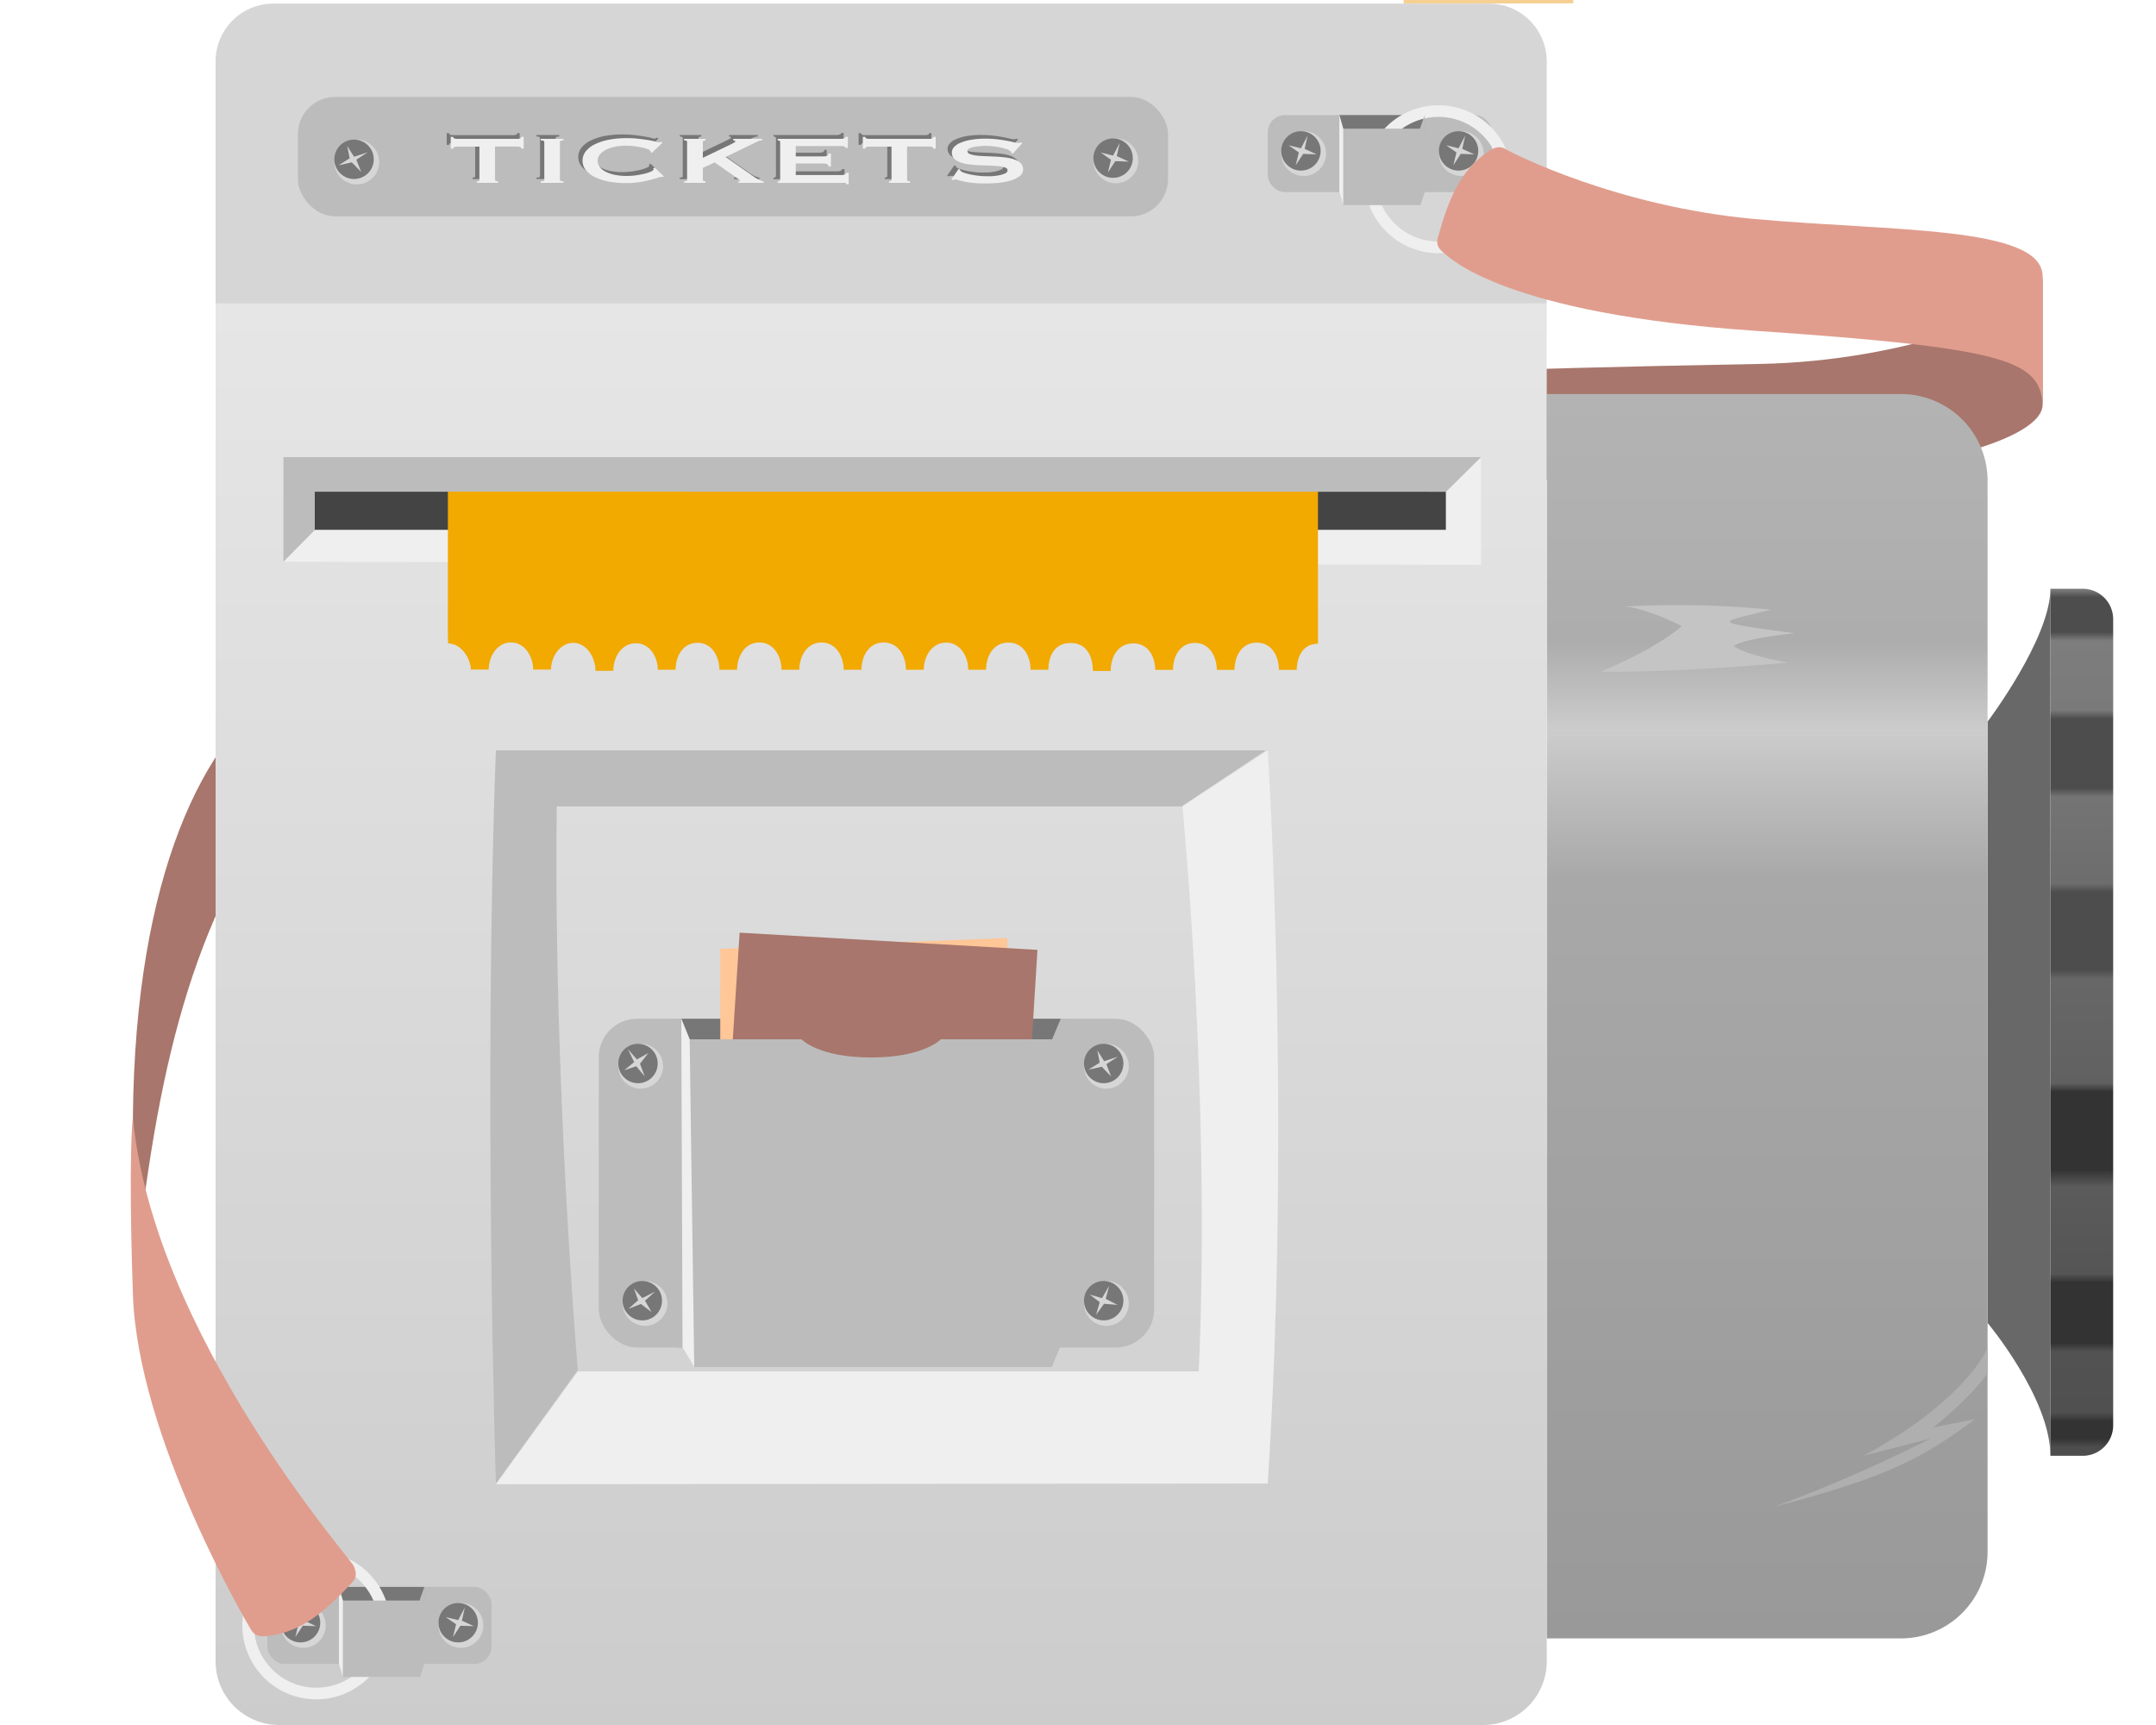 <svg xmlns="http://www.w3.org/2000/svg" xmlns:xlink="http://www.w3.org/1999/xlink" viewBox="0 0 500 400"><defs><style>.a{fill:#f6d092;}.b{fill:#a8766c;}.c{fill:#686868;}.d{fill:url(#a);}.e{fill:url(#b);}.f{fill:#d6d6d6;}.g{fill:url(#c);}.h{fill:#afafaf;}.i{fill:#c4c4c4;}.j{fill:#bcbcbc;}.k{fill:#777;}.l{fill:#ffc697;}.m{fill:#efefef;}.n{fill:#e09d8d;}.o{fill:#444;}.p{fill:#f2a900;}</style><linearGradient id="a" x1="409.82" y1="379.93" x2="409.82" y2="91.37" gradientUnits="userSpaceOnUse"><stop offset="0" stop-color="#999"/><stop offset="0.61" stop-color="#a8a8a8"/><stop offset="0.73" stop-color="#ccc"/><stop offset="0.8" stop-color="#adadad"/><stop offset="1" stop-color="#b3b3b3"/></linearGradient><linearGradient id="b" x1="204.35" y1="400" x2="204.35" y2="70.38" gradientUnits="userSpaceOnUse"><stop offset="0" stop-color="#ccc"/><stop offset="1" stop-color="#e6e6e6"/></linearGradient><linearGradient id="c" x1="482.8" y1="337.58" x2="482.8" y2="136.52" gradientUnits="userSpaceOnUse"><stop offset="0.01" stop-color="#4d4d4d"/><stop offset="0.02" stop-color="#333"/><stop offset="0.04" stop-color="#333"/><stop offset="0.05" stop-color="#505050"/><stop offset="0.12" stop-color="#525252"/><stop offset="0.13" stop-color="#333"/><stop offset="0.2" stop-color="#333"/><stop offset="0.21" stop-color="#555"/><stop offset="0.31" stop-color="#5b5b5b"/><stop offset="0.33" stop-color="#333"/><stop offset="0.42" stop-color="#333"/><stop offset="0.43" stop-color="#616161"/><stop offset="0.55" stop-color="#676767"/><stop offset="0.56" stop-color="#4d4d4d"/><stop offset="0.65" stop-color="#4d4d4d"/><stop offset="0.66" stop-color="#6d6d6d"/><stop offset="0.76" stop-color="#747474"/><stop offset="0.77" stop-color="#4d4d4d"/><stop offset="0.85" stop-color="#4d4d4d"/><stop offset="0.86" stop-color="#7a7a7a"/><stop offset="0.94" stop-color="#7d7d7d"/><stop offset="0.95" stop-color="#4d4d4d"/><stop offset="0.99" stop-color="#4d4d4d"/><stop offset="1" stop-color="gray"/></linearGradient></defs><title>ticket_machine</title><path class="a" d="M1920-50c-32.76,0-46.26,33-46.26,50h-39.36c0-24-14.22-50.37-48.91-50.34S1736.35-24,1736.35,0h-39c0-24-15.33-50.37-49.11-49.83S1600.45-24,1600.45,0h-39.31c0-24-14.64-50.17-49.14-49.76S1462.85-24,1462.85.77l-39.31.07c0-24.73-12.11-51-49.13-51S1325.26-24,1325.26,0h-39.31c0-24-14.57-50.37-49.14-50.21S1187.67-24,1187.67,0h-39.31c0-24-16.75-50.37-49.15-50.08S1050.12-24,1050.12,0h-39c0-24-15.11-50.37-49.19-50.34S912.93-24,912.93,0H873.7c0-24-15.85-50.37-49-50.37S775.74-24,775.74,0H736.38c0-24-15.67-50.37-48.91-50.34S638.35-24,638.35,0h-39c0-24-16-50.37-49.11-49.83S502.44-24,502.44,0H463.13c0-24-17.48-50.17-49.14-49.76S364.85-24,364.85.77L325.54.84c0-24.73-19.67-51-49.14-51S227.26-24,227.26,0H187.95c0-24-17.82-50.37-49.14-50.21S89.67-24,89.67,0H50.35c0-17-19-49.93-50.35-50V-60H1920Z"/><path class="b" d="M473.71,93.68c.27,8.58-30.31,16.07-58.45,16.48s-65.4,1.21-65.4,1.21V85.76s24.44-.77,58.26-1.37,65.74-12.69,65.6-20.48V93.68"/><path class="b" d="M30.82,300.1c5-47.66,12-83.63,34.92-115.29V159.18c-18.31,11.65-34.42,43.64-34.92,99.9Z"/><path class="c" d="M460.94,306.76s14.57,17.42,14.57,30.82V136.52c0,11.52-14.57,30.82-14.57,30.82Z"/><path class="d" d="M358.71,91.37h82.14a20.09,20.09,0,0,1,20.09,20.09V359.83a20.09,20.09,0,0,1-20.09,20.09H358.71a0,0,0,0,1,0,0V91.37A0,0,0,0,1,358.71,91.37Z"/><path class="e" d="M344,400H64.75A14.75,14.75,0,0,1,50,385.25V70.38H358.71V385.25A14.75,14.75,0,0,1,344,400Z"/><path class="f" d="M63.39.84H345.31a13.39,13.39,0,0,1,13.39,13.39V70.38a0,0,0,0,1,0,0H50a0,0,0,0,1,0,0V14.23A13.39,13.39,0,0,1,63.39.84Z"/><path class="g" d="M475.51,136.52V337.58H483a7.07,7.07,0,0,0,7.07-7.07V143.59a7.07,7.07,0,0,0-7.07-7.07Z"/><path class="h" d="M460.94,312.56s-4.78,12-28.73,25l15.56-4a342.58,342.58,0,0,1-36.25,15.81c25.66-6.68,34.2-11.08,46.51-20.29L448.29,331c9.13-7.21,12.65-12.59,12.65-12.59Z"/><path class="i" d="M410.76,141.37a226.42,226.42,0,0,0-33.8-.74c5.83.74,13.06,4.56,13.06,4.56s-5.37,5-18.77,10.54c18.19.33,43.48-2.09,43.48-2.09-9.8-1.61-12.65-3.8-12.65-3.8s1.23-1.63,14.11-3C396,144.09,398.29,144.46,410.76,141.37Z"/><rect class="j" x="138.86" y="236.23" width="128.8" height="76.24" rx="8.9" ry="8.9"/><rect class="k" x="158" y="236.23" width="88" height="13.38"/><polygon class="l" points="167.04 254.67 167.04 220.01 233.62 217.51 233.62 252.44 167.04 254.67"/><polygon class="b" points="169.29 251.18 171.53 216.27 240.6 220.26 238.61 252.44 169.29 251.18"/><path class="j" d="M158,236.23l1.94,4.77h25.95s3.85,4.21,16.11,4.21S218.18,241,218.18,241H244l2-4.77h1.77l-.7,76.24H245.8L243.91,317H161l-2.71-4.52h-1.53l.31-76.24Z"/><polygon class="m" points="159.94 241 161 317 158.29 312.48 158 236.23 159.94 241"/><rect class="j" x="69.09" y="22.47" width="201.78" height="27.7" rx="8.61" ry="8.61"/><path class="k" d="M113.82,40.84q0,.35.7.35v.35h-4.9v-.35a.88.88,0,0,0,.4-.09.28.28,0,0,0,.18-.26V33.12H105a1.63,1.63,0,0,0-.56.1.37.37,0,0,0-.27.37h-.57V30.87h.57a.37.37,0,0,0,.27.37,1.63,1.63,0,0,0,.56.1h14.12a1.63,1.63,0,0,0,.56-.1.37.37,0,0,0,.27-.37h.57v2.72h-.57a.37.37,0,0,0-.27-.37,1.63,1.63,0,0,0-.56-.1h-5.25Z"/><path class="k" d="M124.41,41.19q.83,0,.83-.35V32q0-.35-.83-.35v-.35h5.28v.35q-.83,0-.83.35v8.81q0,.35.83.35v.35h-5.28Z"/><path class="k" d="M152.78,40.14h-.35a4.21,4.21,0,0,0-.91.23q-.72.23-1.81.52a24,24,0,0,1-2.5.5,19.25,19.25,0,0,1-2.93.21,23.14,23.14,0,0,1-3.85-.31,13,13,0,0,1-3.26-1,6.39,6.39,0,0,1-2.24-1.62,3.52,3.52,0,0,1,0-4.53,6.44,6.44,0,0,1,2.24-1.64,13.23,13.23,0,0,1,3.26-1,21.88,21.88,0,0,1,3.85-.33,25.49,25.49,0,0,1,2.94.16q1.32.16,2.31.33t1.56.33a4.1,4.1,0,0,0,.7.16.4.4,0,0,0,.27-.1l.18-.15.48.23-2.48,2.35-.32-.14a.45.45,0,0,0,0-.12l0-.14q-.06-.21-.64-.44a8.94,8.94,0,0,0-1.42-.4Q147,33.12,146,33a14.24,14.24,0,0,0-1.73-.12,13.65,13.65,0,0,0-2.56.23,8.36,8.36,0,0,0-2.13.68,4.34,4.34,0,0,0-1.45,1.1,2.31,2.31,0,0,0,0,3A4.31,4.31,0,0,0,139.6,39a8.36,8.36,0,0,0,2.13.68,13.65,13.65,0,0,0,2.56.23,16.62,16.62,0,0,0,2.13-.14,19.42,19.42,0,0,0,2-.37,8.75,8.75,0,0,0,1.54-.5q.62-.28.62-.53a.29.29,0,0,0-.13-.23l.45-.15L153,40Z"/><path class="k" d="M162,40.84a.28.28,0,0,0,.19.26,1.06,1.06,0,0,0,.45.09v.35h-5v-.35q.7,0,.7-.35V32q0-.35-.7-.35v-.35h5v.35a1.06,1.06,0,0,0-.45.09A.28.28,0,0,0,162,32v3.69l6.58-3.16.7-.38c.17-.1.25-.18.25-.24a.2.2,0,0,0-.14-.19.9.9,0,0,0-.33-.06v-.35h6.68v.35a2.52,2.52,0,0,0-1.14.29l-7.31,3.55L174,40.24a7.59,7.59,0,0,0,1,.57,4,4,0,0,0,1.1.38v.35h-5.88v-.35c.28,0,.41,0,.41-.14s-.15-.21-.45-.43l-5.44-3.82L162,38.07Z"/><path class="k" d="M195.08,33.43c0-.14-.09-.25-.27-.32a2.87,2.87,0,0,0-.94-.11h-10.3v2.41h6.23a3.53,3.53,0,0,0,1-.11.51.51,0,0,0,.35-.55h.57v3h-.57a.54.54,0,0,0-.35-.57,3,3,0,0,0-1-.13h-6.23v2.68h10.62a1.91,1.91,0,0,0,.78-.14c.2-.09.3-.21.3-.37h.57v2.66h-.57a.3.3,0,0,0-.3-.33,6.09,6.09,0,0,0-.78,0H179.37v-.35a.88.88,0,0,0,.4-.09.28.28,0,0,0,.18-.26V32a.28.28,0,0,0-.18-.26.88.88,0,0,0-.4-.09v-.35h14.5a2.44,2.44,0,0,0,.94-.13c.18-.08.27-.2.27-.34h.57v2.56Z"/><path class="k" d="M209.39,40.84q0,.35.7.35v.35h-4.9v-.35a.88.88,0,0,0,.4-.09.28.28,0,0,0,.18-.26V33.12h-5.25a1.63,1.63,0,0,0-.56.1.37.37,0,0,0-.27.37h-.57V30.87h.57a.37.37,0,0,0,.27.37,1.63,1.63,0,0,0,.56.1h14.12a1.63,1.63,0,0,0,.56-.1.37.37,0,0,0,.27-.37H216v2.72h-.57a.37.37,0,0,0-.27-.37,1.63,1.63,0,0,0-.56-.1h-5.25Z"/><path class="k" d="M221.32,38.34l.32.1a.44.44,0,0,0,.13.31,2.3,2.3,0,0,0,.87.46,12.71,12.71,0,0,0,1.5.4q.84.17,1.77.28a14.4,14.4,0,0,0,1.65.11q.54,0,1.4,0a13,13,0,0,0,1.69-.2,6.39,6.39,0,0,0,1.43-.43q.6-.27.6-.72t-.56-.66a5.9,5.9,0,0,0-1.46-.31q-.91-.1-2.07-.13l-2.37-.09q-1.21-.06-2.37-.19a9.52,9.52,0,0,1-2.07-.46,3.87,3.87,0,0,1-1.46-.87,2,2,0,0,1-.56-1.45,1.89,1.89,0,0,1,.46-1.18,3.84,3.84,0,0,1,1.42-1,10.44,10.44,0,0,1,2.42-.73,18.45,18.45,0,0,1,3.43-.28,24,24,0,0,1,2.93.16q1.24.16,2.15.33t1.53.33a4.38,4.38,0,0,0,1,.16,1.29,1.29,0,0,0,.64-.12l.38.16-2.19,2.43-.32-.08a.85.85,0,0,0-.25-.45,2.71,2.71,0,0,0-.84-.46,9.93,9.93,0,0,0-1.38-.4q-.8-.17-1.72-.28a16.23,16.23,0,0,0-1.85-.11q-.7,0-1.45.07a10.64,10.64,0,0,0-1.35.2,3.71,3.71,0,0,0-1,.36.64.64,0,0,0-.4.55.76.76,0,0,0,.56.7,5.86,5.86,0,0,0,1.46.35q.91.12,2.07.15l2.37.1q1.21.06,2.37.2a9.85,9.85,0,0,1,2.07.47,3.91,3.91,0,0,1,1.46.86,1.89,1.89,0,0,1,.56,1.42,2,2,0,0,1-.87,1.65,6.78,6.78,0,0,1-2.18,1,14.83,14.83,0,0,1-2.81.5q-1.51.13-2.81.13-1.81,0-3-.13a17.41,17.41,0,0,1-2-.31c-.54-.12-1-.23-1.29-.33a2.88,2.88,0,0,0-.83-.15.64.64,0,0,0-.41.16l-.45-.16Z"/><path class="m" d="M114.81,41.7q0,.35.7.35v.35h-4.9v-.35A.88.88,0,0,0,111,42a.28.28,0,0,0,.18-.26V34h-5.25a1.63,1.63,0,0,0-.56.1.37.37,0,0,0-.27.37h-.57V31.73h.57a.37.37,0,0,0,.27.37,1.63,1.63,0,0,0,.56.1h14.12a1.63,1.63,0,0,0,.56-.1.37.37,0,0,0,.27-.37h.57v2.72h-.57a.37.37,0,0,0-.27-.37,1.63,1.63,0,0,0-.56-.1h-5.25Z"/><path class="m" d="M125.4,42.05q.83,0,.83-.35V32.9q0-.35-.83-.35V32.2h5.28v.35q-.83,0-.83.35V41.7q0,.35.83.35v.35H125.4Z"/><path class="m" d="M153.77,41h-.35a4.21,4.21,0,0,0-.91.23q-.72.23-1.81.52a24,24,0,0,1-2.5.5,19.25,19.25,0,0,1-2.93.21,23.14,23.14,0,0,1-3.85-.31,13,13,0,0,1-3.26-1,6.39,6.39,0,0,1-2.24-1.62,3.52,3.52,0,0,1,0-4.53,6.44,6.44,0,0,1,2.24-1.64,13.23,13.23,0,0,1,3.26-1,21.88,21.88,0,0,1,3.85-.33,25.49,25.49,0,0,1,2.94.16q1.32.16,2.31.33t1.56.33a4.1,4.1,0,0,0,.7.16A.4.4,0,0,0,153,33l.18-.15.48.23-2.48,2.35-.32-.14a.45.45,0,0,0,0-.12l0-.14q-.06-.21-.64-.44a8.94,8.94,0,0,0-1.42-.4q-.84-.17-1.78-.29a14.24,14.24,0,0,0-1.73-.12,13.65,13.65,0,0,0-2.56.23,8.36,8.36,0,0,0-2.13.68,4.34,4.34,0,0,0-1.45,1.1,2.31,2.31,0,0,0,0,3,4.31,4.31,0,0,0,1.45,1.1,8.36,8.36,0,0,0,2.13.68,13.65,13.65,0,0,0,2.56.23,16.62,16.62,0,0,0,2.13-.14,19.42,19.42,0,0,0,2-.37,8.75,8.75,0,0,0,1.54-.5q.62-.28.62-.53a.29.29,0,0,0-.13-.23l.45-.15,2.1,2.06Z"/><path class="m" d="M163,41.7a.28.28,0,0,0,.19.26,1.06,1.06,0,0,0,.45.09v.35h-5v-.35q.7,0,.7-.35V32.9q0-.35-.7-.35V32.2h5v.35a1.06,1.06,0,0,0-.45.09.28.28,0,0,0-.19.26v3.69l6.58-3.16.7-.38c.17-.1.25-.18.25-.24a.2.2,0,0,0-.14-.19.9.9,0,0,0-.33-.06V32.2h6.68v.35a2.52,2.52,0,0,0-1.14.29l-7.31,3.55L175,41.1a7.59,7.59,0,0,0,1,.57,4,4,0,0,0,1.1.38v.35h-5.88v-.35c.28,0,.41,0,.41-.14s-.15-.21-.45-.43l-5.44-3.82L163,38.93Z"/><path class="m" d="M196.06,34.29c0-.14-.09-.25-.27-.32a2.87,2.87,0,0,0-.94-.11h-10.3v2.41h6.23a3.53,3.53,0,0,0,1-.11.51.51,0,0,0,.35-.55h.57v3h-.57a.54.54,0,0,0-.35-.57,3,3,0,0,0-1-.13h-6.23v2.68h10.62a1.91,1.91,0,0,0,.78-.14c.2-.09.3-.21.3-.37h.57v2.66h-.57a.3.3,0,0,0-.3-.33,6.09,6.09,0,0,0-.78,0H180.35v-.35a.88.88,0,0,0,.4-.09.28.28,0,0,0,.18-.26V32.9a.28.28,0,0,0-.18-.26.88.88,0,0,0-.4-.09V32.2h14.5a2.44,2.44,0,0,0,.94-.13c.18-.08.27-.2.27-.34h.57v2.56Z"/><path class="m" d="M210.37,41.7q0,.35.7.35v.35h-4.9v-.35a.88.88,0,0,0,.4-.09.28.28,0,0,0,.18-.26V34H201.5a1.63,1.63,0,0,0-.56.1.37.37,0,0,0-.27.37h-.57V31.73h.57a.37.37,0,0,0,.27.37,1.63,1.63,0,0,0,.56.1h14.12a1.63,1.63,0,0,0,.56-.1.37.37,0,0,0,.27-.37H217v2.72h-.57a.37.37,0,0,0-.27-.37,1.63,1.63,0,0,0-.56-.1h-5.25Z"/><path class="m" d="M222.3,39.2l.32.1a.44.44,0,0,0,.13.31,2.3,2.3,0,0,0,.87.46,12.71,12.71,0,0,0,1.5.4q.84.17,1.77.28a14.4,14.4,0,0,0,1.65.11q.54,0,1.4,0a13,13,0,0,0,1.69-.2,6.39,6.39,0,0,0,1.43-.43q.6-.27.6-.72t-.56-.66a5.9,5.9,0,0,0-1.46-.31q-.91-.1-2.07-.13l-2.37-.09q-1.21-.06-2.37-.19a9.52,9.52,0,0,1-2.07-.46,3.87,3.87,0,0,1-1.46-.87,2,2,0,0,1-.56-1.45,1.89,1.89,0,0,1,.46-1.18,3.84,3.84,0,0,1,1.42-1,10.44,10.44,0,0,1,2.42-.73,18.45,18.45,0,0,1,3.43-.28,24,24,0,0,1,2.93.16q1.24.16,2.15.33t1.53.33a4.38,4.38,0,0,0,1,.16,1.29,1.29,0,0,0,.64-.12l.38.16-2.19,2.43-.32-.08a.85.85,0,0,0-.25-.45,2.71,2.71,0,0,0-.84-.46,9.93,9.93,0,0,0-1.38-.4q-.8-.17-1.72-.28a16.23,16.23,0,0,0-1.85-.11q-.7,0-1.45.07a10.64,10.64,0,0,0-1.35.2,3.71,3.71,0,0,0-1,.36.64.64,0,0,0-.4.55.76.76,0,0,0,.56.7,5.86,5.86,0,0,0,1.46.35q.91.12,2.07.15l2.37.1q1.21.06,2.37.2a9.85,9.85,0,0,1,2.07.47,3.91,3.91,0,0,1,1.46.86,1.89,1.89,0,0,1,.56,1.42,2,2,0,0,1-.87,1.65,6.78,6.78,0,0,1-2.18,1,14.83,14.83,0,0,1-2.81.5q-1.51.13-2.81.13-1.81,0-3-.13a17.41,17.41,0,0,1-2-.31c-.54-.12-1-.23-1.29-.33a2.88,2.88,0,0,0-.83-.15.64.64,0,0,0-.41.16l-.45-.16Z"/><circle class="f" cx="82.74" cy="37.57" r="5.2"/><circle class="k" cx="82.11" cy="36.94" r="4.57"/><polygon class="f" points="78.51 38.34 81.09 36.7 80.52 33.84 82.11 36.35 85.27 35.3 82.64 37.03 83.77 39.88 81.58 37.64 78.51 38.34"/><circle class="f" cx="258.77" cy="37.3" r="5.2"/><circle class="k" cx="258.14" cy="36.67" r="4.57"/><polygon class="f" points="256.93 40.01 257.65 37.04 255.25 35.37 258.14 36.08 259.68 33.13 258.99 36.2 261.78 37.47 258.65 37.37 256.93 40.01"/><rect class="j" x="294" y="26.69" width="52" height="17.86" rx="3.99" ry="3.99"/><rect class="k" x="310.6" y="26.69" width="19.81" height="3.93"/><path class="m" d="M350.75,41.56A17.15,17.15,0,1,1,333.6,24.41,17.15,17.15,0,0,1,350.75,41.56ZM333.6,27.11a14.45,14.45,0,1,0,14.45,14.45A14.45,14.45,0,0,0,333.6,27.11Z"/><polygon class="j" points="311.51 29.84 329.3 29.84 330.41 26.68 330.41 44.54 329.44 47.56 311.51 47.56 310.6 44.54 310.6 26.68 311.51 29.84"/><polyline class="m" points="310.6 26.68 311.51 29.84 311.51 47.56 310.6 44.54 310.6 26.68"/><circle class="f" cx="338.89" cy="35.61" r="5.2"/><circle class="k" cx="338.26" cy="34.99" r="4.57"/><polygon class="f" points="337.05 38.32 337.77 35.35 335.37 33.68 338.26 34.39 339.8 31.45 339.12 34.52 341.9 35.79 338.77 35.68 337.05 38.32"/><circle class="f" cx="302.33" cy="35.61" r="5.2"/><circle class="k" cx="301.7" cy="34.99" r="4.57"/><polygon class="f" points="300.49 38.32 301.21 35.35 298.82 33.68 301.7 34.39 303.25 31.45 302.56 34.52 305.34 35.79 302.22 35.68 300.49 38.32"/><path class="n" d="M349.29,34.64c-1.45-.91-2.67-.47-3.9.34-6.66,4.32-9.51,11.24-11.95,20.21-.38,1.43.06,2.39,1.46,3.51s14,14.05,72.07,18,66,6.85,66.73,17V63.91c-.36-11.54-35-10.24-66.84-13.13S350.74,35.55,349.29,34.64Z"/><rect class="j" x="62" y="367.98" width="52" height="17.86" rx="3.99" ry="3.99"/><rect class="k" x="78.6" y="367.98" width="19.81" height="3.93"/><path class="m" d="M90.5,376.9a17.15,17.15,0,1,1-17.15-17.15A17.15,17.15,0,0,1,90.5,376.9ZM73.34,362.45A14.45,14.45,0,1,0,87.8,376.9,14.45,14.45,0,0,0,73.34,362.45Z"/><polygon class="j" points="79.51 371.14 97.3 371.14 98.41 367.98 98.41 385.83 97.44 388.85 79.51 388.85 78.6 385.83 78.6 367.98 79.51 371.14"/><polyline class="m" points="78.6 367.98 79.51 371.14 79.51 388.85 78.6 385.83 78.6 367.98"/><circle class="f" cx="106.89" cy="376.9" r="5.2"/><circle class="k" cx="106.26" cy="376.28" r="4.57"/><polygon class="f" points="105.05 379.61 105.77 376.64 103.37 374.98 106.26 375.68 107.8 372.74 107.12 375.81 109.9 377.08 106.77 376.98 105.05 379.61"/><circle class="f" cx="70.33" cy="376.9" r="5.2"/><circle class="k" cx="69.7" cy="376.28" r="4.57"/><polygon class="f" points="68.49 379.61 69.21 376.64 66.82 374.98 69.7 375.68 71.25 372.74 70.56 375.81 73.34 377.08 70.22 376.98 68.49 379.61"/><path class="n" d="M30.82,259.09c4.65,50.28,50.47,102.35,51.2,104s.68,2.69-.31,3.79c-6.27,6.86-12,11.7-19.88,12.5-1.47.16-2.75,0-3.62-1.48S31.93,333.47,30.82,300.1,30.82,259.09,30.82,259.09Z"/><circle class="f" cx="149.58" cy="302.24" r="5.2"/><circle class="k" cx="148.96" cy="301.61" r="4.57"/><polygon class="f" points="145.7 303.52 148 301.51 147.01 298.77 148.96 301.01 151.91 299.5 149.58 301.61 151.12 304.26 148.63 302.37 145.7 303.52"/><circle class="f" cx="256.58" cy="302.24" r="5.2"/><circle class="k" cx="255.96" cy="301.61" r="4.57"/><polygon class="f" points="254.19 304.89 255.04 301.95 252.72 300.19 255.57 301.02 257.24 298.15 256.42 301.18 259.15 302.58 256.03 302.33 254.19 304.89"/><circle class="f" cx="256.58" cy="247.24" r="5.2"/><circle class="k" cx="255.96" cy="246.61" r="4.57"/><polygon class="f" points="252.44 248.03 255.03 246.41 254.49 243.55 256.06 246.07 259.22 245.05 256.58 246.76 257.68 249.62 255.52 247.36 252.44 248.03"/><circle class="f" cx="148.58" cy="247.24" r="5.2"/><circle class="k" cx="147.96" cy="246.61" r="4.57"/><polygon class="f" points="149.51 249.59 147.55 247.24 144.78 248.17 147.07 246.28 145.63 243.28 147.69 245.66 150.37 244.19 148.42 246.64 149.51 249.59"/><rect class="o" x="72.65" y="114.02" width="262.7" height="8.88"/><path class="m" d="M115,344.17,134,318H278c2.86-63.33-3.78-131-3.78-131L294,174s5.49,85.09,0,170Z"/><path class="j" d="M115,174c-2.91,78.43,0,170,0,170l19-26.34s-5.69-66.48-4.88-130.66H274l19.57-13Z"/><polygon class="m" points="343.47 130.99 343.47 106 335.35 114.02 335.35 122.9 73 122.9 65.73 130.25 343.47 130.99"/><rect class="p" x="103.87" y="112.46" width="201.78" height="35.58"/><path class="p" d="M305.66,149.26c-4,0-4.94,3.87-4.94,6.07h-4.13c0-2.93-1.49-6.32-5.14-6.32s-5.16,3.39-5.16,6.32h-4.1c0-2.93-1.61-6.32-5.16-6.25s-5,3.32-5,6.25h-4.13c0-2.93-1.54-6.2-5.16-6.14s-5.16,3.29-5.16,6.39l-4.13,0c0-3.1-1.27-6.49-5.16-6.49s-5.16,3.28-5.16,6.21H239c0-2.93-1.53-6.32-5.16-6.3s-5.16,3.37-5.16,6.3h-4.13c0-2.93-1.76-6.32-5.16-6.29s-5.16,3.35-5.16,6.29H210.1c0-2.93-1.59-6.32-5.17-6.32s-5.15,3.39-5.15,6.32h-4.12c0-2.93-1.67-6.32-5.15-6.32s-5.14,3.39-5.14,6.32h-4.13c0-2.93-1.65-6.32-5.14-6.32s-5.16,3.39-5.16,6.32h-4.1c0-2.93-1.68-6.32-5.16-6.25s-5,3.32-5,6.25h-4.13c0-2.93-1.84-6.2-5.16-6.14s-5.16,3.29-5.16,6.39l-4.13,0c0-3.1-2.07-6.49-5.16-6.49s-5.16,3.28-5.16,6.21h-4.13c0-2.93-1.87-6.32-5.16-6.3s-5.16,3.37-5.16,6.3h-4.13c0-2.2-2-6.06-5.29-6.07V148H305.66Z"/><polygon class="j" points="65.73 106 65.73 130.25 73 122.9 73 114 335.35 114.02 343.47 106 65.73 106"/></svg>